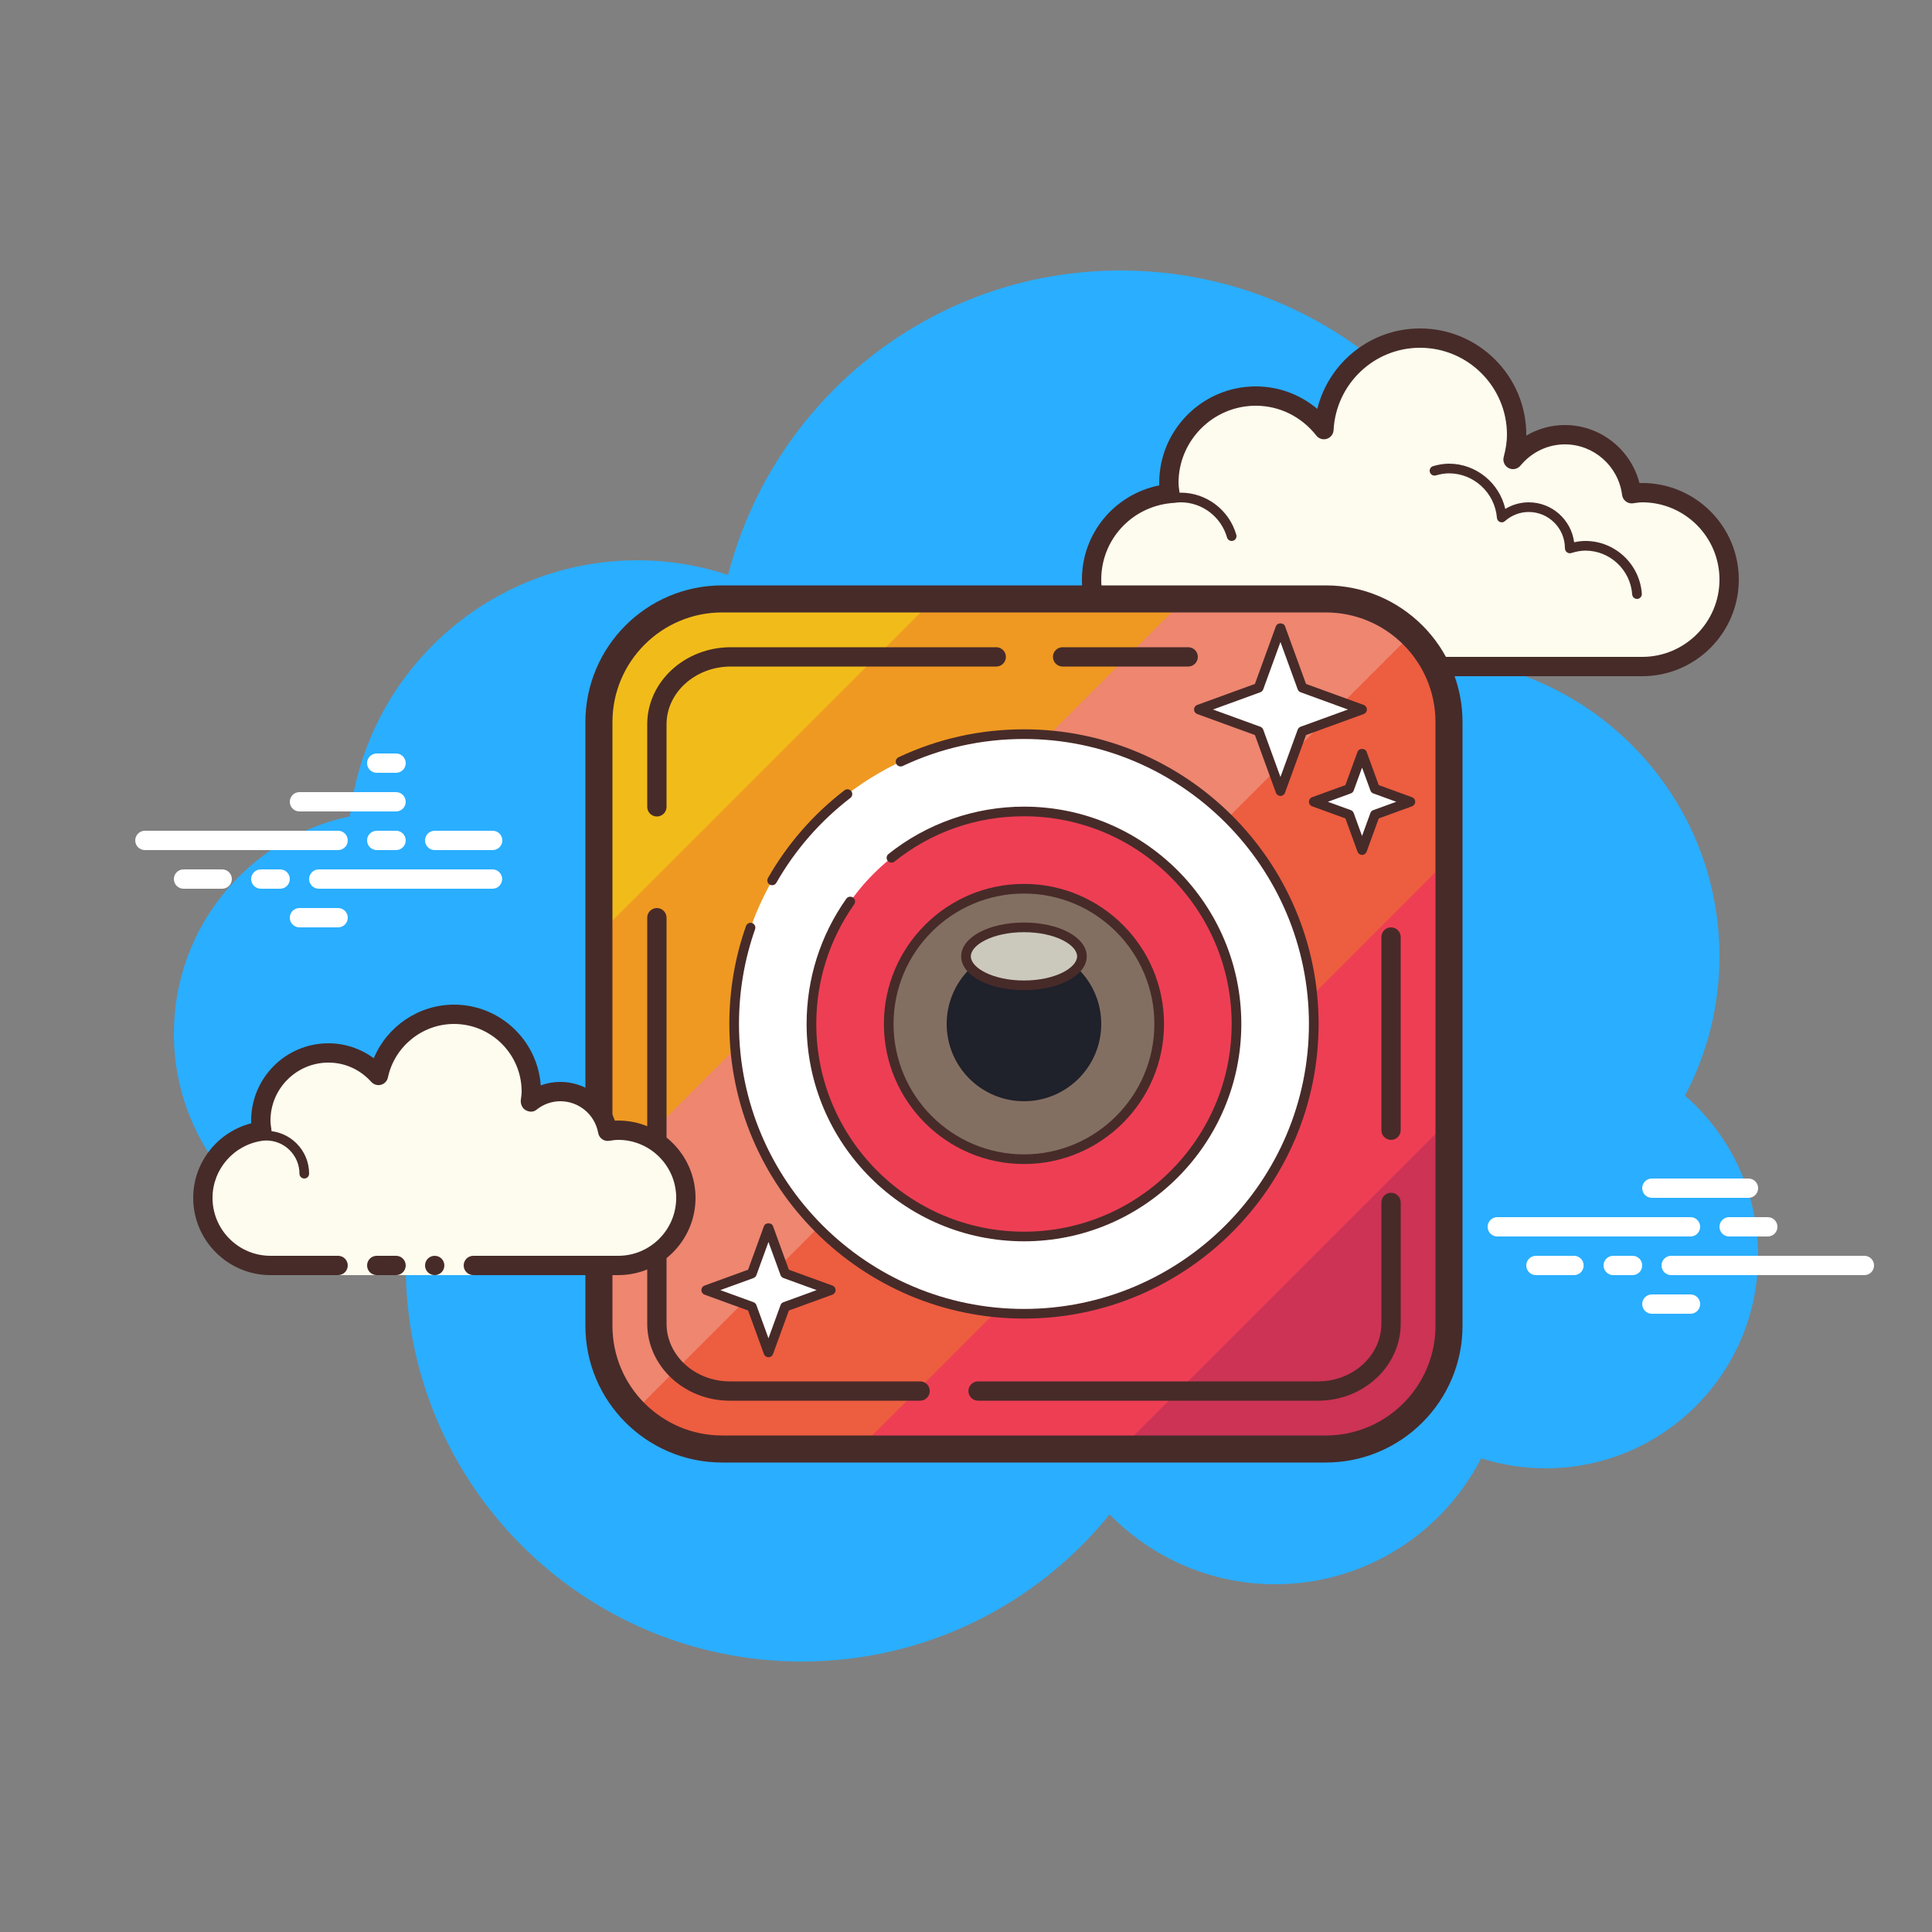 <svg xmlns="http://www.w3.org/2000/svg" xmlns:xlink="http://www.w3.org/1999/xlink" viewBox="0,0,256,256" width="100px" height="100px" fill-rule="nonzero"><rect x="0" y="0" width="256" height="256" fill="#808080" stroke="none"/><g fill="none" fill-rule="nonzero" stroke="none" stroke-width="1" stroke-linecap="butt" stroke-linejoin="miter" stroke-miterlimit="10" stroke-dasharray="" stroke-dashoffset="0" font-family="none" font-weight="none" font-size="none" text-anchor="none" style="mix-blend-mode: normal"><g transform="scale(2.56,2.56)"><path d="M87.215,56.71c1.135,-2.155 1.785,-4.605 1.785,-7.21c0,-6.621 -4.159,-12.257 -10.001,-14.478c0,-0.007 0.001,-0.014 0.001,-0.022c0,-11.598 -9.402,-21 -21,-21c-9.784,0 -17.981,6.701 -20.313,15.757c-1.476,-0.485 -3.049,-0.757 -4.687,-0.757c-7.692,0 -14.023,5.793 -14.89,13.252c-5.204,1.101 -9.11,5.717 -9.11,11.248c0,6.351 5.149,11.5 11.5,11.5c0.177,0 0.352,-0.012 0.526,-0.022c-0.004,0.175 -0.026,0.346 -0.026,0.522c0,11.322 9.178,20.5 20.5,20.5c6.437,0 12.175,-2.972 15.934,-7.614c2.178,2.225 5.206,3.614 8.566,3.614c4.65,0 8.674,-2.65 10.666,-6.518c1.052,0.335 2.171,0.518 3.334,0.518c6.075,0 11,-4.925 11,-11c0,-3.311 -1.47,-6.273 -3.785,-8.29z" fill="#2aaeff"></path><path d="M69.5,34.5v0.5h-3v-0.5c0,0 -4.242,0 -5.5,0c-2.485,0 -4.5,-2.015 -4.5,-4.5c0,-2.333 1.782,-4.229 4.055,-4.455c-0.022,-0.181 -0.055,-0.358 -0.055,-0.545c0,-2.485 2.015,-4.5 4.5,-4.5c1.438,0 2.703,0.686 3.527,1.736c0.14,-2.636 2.302,-4.736 4.973,-4.736c2.761,0 5,2.239 5,5c0,0.446 -0.077,0.87 -0.187,1.282c0.642,-0.777 1.6,-1.282 2.687,-1.282c1.781,0 3.234,1.335 3.455,3.055c0.181,-0.022 0.358,-0.055 0.545,-0.055c2.485,0 4.5,2.015 4.5,4.5c0,2.485 -2.015,4.5 -4.5,4.5c-2.485,0 -9.5,0 -9.5,0z" fill="#fdfcef"></path><path d="M73.5,17c3.033,0 5.5,2.467 5.5,5.5c0,0.016 0,0.031 0,0.047c0.602,-0.355 1.29,-0.547 2,-0.547c1.831,0 3.411,1.261 3.858,3.005c0.047,-0.003 0.094,-0.005 0.142,-0.005c2.757,0 5,2.243 5,5c0,2.757 -2.243,5 -5,5h-15.5c-0.276,0 -0.5,-0.224 -0.5,-0.5c0,-0.276 0.224,-0.5 0.5,-0.5h15.5c2.206,0 4,-1.794 4,-4c0,-2.206 -1.794,-4 -4,-4c-0.117,0 -0.23,0.017 -0.343,0.032l-0.141,0.019c-0.021,0.003 -0.041,0.004 -0.062,0.004c-0.246,0 -0.462,-0.185 -0.495,-0.437c-0.191,-1.493 -1.463,-2.618 -2.959,-2.618c-0.885,0 -1.723,0.401 -2.301,1.1c-0.098,0.118 -0.241,0.182 -0.386,0.182c-0.078,0 -0.156,-0.018 -0.228,-0.056c-0.209,-0.107 -0.314,-0.346 -0.254,-0.573c0.115,-0.435 0.169,-0.801 0.169,-1.153c0,-2.481 -2.019,-4.5 -4.5,-4.5c-2.381,0 -4.347,1.872 -4.474,4.263c-0.011,0.208 -0.15,0.387 -0.349,0.45c-0.05,0.016 -0.101,0.024 -0.152,0.024c-0.15,0 -0.296,-0.069 -0.392,-0.192c-0.771,-0.982 -1.912,-1.545 -3.133,-1.545c-2.206,0 -4,1.794 -4,4c0,0.117 0.017,0.23 0.032,0.343l0.019,0.141c0.016,0.134 -0.022,0.268 -0.106,0.373c-0.084,0.105 -0.207,0.172 -0.34,0.185c-2.056,0.205 -3.605,1.907 -3.605,3.958c0,2.206 1.794,4 4,4h5.5c0.276,0 0.5,0.224 0.5,0.5c0,0.276 -0.224,0.5 -0.5,0.5h-5.5c-2.757,0 -5,-2.243 -5,-5c0,-2.397 1.689,-4.413 4.003,-4.877c-0.002,-0.041 -0.003,-0.082 -0.003,-0.123c0,-2.757 2.243,-5 5,-5c1.176,0 2.293,0.416 3.183,1.164c0.598,-2.404 2.762,-4.164 5.317,-4.164z" fill="#472b29"></path><path d="M75,24c1.403,0 2.609,0.999 2.913,2.341c0.367,-0.222 0.786,-0.341 1.212,-0.341c1.202,0 2.198,0.897 2.353,2.068c0.203,-0.046 0.396,-0.068 0.585,-0.068c1.529,0 2.811,1.2 2.918,2.732c0.009,0.138 -0.095,0.258 -0.232,0.268c-0.006,0 -0.012,0 -0.018,0c-0.13,0 -0.24,-0.101 -0.249,-0.232c-0.089,-1.271 -1.151,-2.268 -2.419,-2.268c-0.229,0 -0.47,0.042 -0.738,0.127c-0.022,0.007 -0.045,0.01 -0.067,0.01c-0.055,0 -0.11,-0.02 -0.156,-0.054c-0.064,-0.046 -0.102,-0.128 -0.102,-0.208c0,-1.034 -0.841,-1.875 -1.875,-1.875c-0.447,0 -0.885,0.168 -1.231,0.473c-0.047,0.041 -0.106,0.063 -0.165,0.063c-0.032,0 -0.063,-0.006 -0.093,-0.019c-0.088,-0.035 -0.148,-0.117 -0.155,-0.212c-0.104,-1.293 -1.193,-2.305 -2.481,-2.305c-0.208,0 -0.425,0.034 -0.682,0.107c-0.023,0.007 -0.047,0.01 -0.07,0.01c-0.109,0 -0.207,-0.073 -0.239,-0.182c-0.038,-0.133 0.039,-0.271 0.172,-0.309c0.302,-0.086 0.563,-0.126 0.819,-0.126z" fill="#472b29"></path><path d="M61.117,25.5c1.326,0 2.508,0.897 2.874,2.182c0.038,0.133 -0.039,0.271 -0.172,0.309c-0.024,0.006 -0.047,0.009 -0.069,0.009c-0.109,0 -0.209,-0.072 -0.24,-0.182c-0.305,-1.07 -1.289,-1.818 -2.393,-1.818c-0.117,0 -0.23,0.014 -0.342,0.029c-0.012,0.002 -0.023,0.003 -0.035,0.003c-0.121,0 -0.229,-0.092 -0.246,-0.217c-0.019,-0.137 0.077,-0.263 0.214,-0.281c0.134,-0.018 0.27,-0.034 0.409,-0.034z" fill="#472b29"></path><path d="M68.035,75h-10.729l17.694,-17.694v10.729c0,3.847 -3.118,6.965 -6.965,6.965z" fill="#cc3354"></path><path d="M57.998,75h-13.867l30.869,-30.869v13.867z" fill="#ee3e54"></path><path d="M75,37.965v6.478l-30.557,30.557h-6.478c-2.031,0 -3.854,-0.875 -5.127,-2.262l39.9,-39.9c1.387,1.273 2.262,3.095 2.262,5.127z" fill="#ed5d40"></path><path d="M72.901,32.986l-39.915,39.916c-1.227,-1.256 -1.986,-2.972 -1.986,-4.867v-7.015l30.02,-30.02h7.015c1.895,0 3.611,0.759 4.866,1.986z" fill="#ee8670"></path><path d="M31,61.333v-13.868l16.465,-16.465h13.868z" fill="#ef9922"></path><path d="M37.965,31h10.389l-17.354,17.354v-10.39c0,-3.846 3.118,-6.964 6.965,-6.964z" fill="#f1bc19"></path><path d="M61.5,34.5h-6.5c-0.276,0 -0.5,-0.224 -0.5,-0.5c0,-0.276 0.224,-0.5 0.5,-0.5h6.5c0.276,0 0.5,0.224 0.5,0.5c0,0.276 -0.224,0.5 -0.5,0.5z" fill="#472b29"></path><path d="M34,42.262c-0.276,0 -0.5,-0.224 -0.5,-0.5v-4.27c0,-2.201 1.942,-3.992 4.329,-3.992h13.736c0.276,0 0.5,0.224 0.5,0.5c0,0.276 -0.224,0.5 -0.5,0.5h-13.736c-1.836,0 -3.329,1.342 -3.329,2.992v4.27c0,0.276 -0.224,0.5 -0.5,0.5z" fill="#472b29"></path><path d="M72,59c-0.276,0 -0.5,-0.224 -0.5,-0.5v-10c0,-0.276 0.224,-0.5 0.5,-0.5c0.276,0 0.5,0.224 0.5,0.5v10c0,0.276 -0.224,0.5 -0.5,0.5z" fill="#472b29"></path><path d="M47.625,72.5h-9.85c-2.357,0 -4.275,-1.791 -4.275,-3.992v-21.008c0,-0.276 0.224,-0.5 0.5,-0.5c0.276,0 0.5,0.224 0.5,0.5v21.008c0,1.65 1.47,2.992 3.275,2.992h9.85c0.276,0 0.5,0.224 0.5,0.5c0,0.276 -0.224,0.5 -0.5,0.5z" fill="#472b29"></path><path d="M68.225,72.5h-17.6c-0.276,0 -0.5,-0.224 -0.5,-0.5c0,-0.276 0.224,-0.5 0.5,-0.5h17.6c1.806,0 3.275,-1.342 3.275,-2.992v-6.27c0,-0.276 0.224,-0.5 0.5,-0.5c0.276,0 0.5,0.224 0.5,0.5v6.27c0,2.201 -1.918,3.992 -4.275,3.992z" fill="#472b29"></path><path d="M68.625,75.7h-31.25c-3.901,0 -7.075,-3.174 -7.075,-7.075v-31.25c0,-3.901 3.174,-7.075 7.075,-7.075h31.25c3.901,0 7.075,3.174 7.075,7.075v31.25c0,3.901 -3.174,7.075 -7.075,7.075zM37.375,31.7c-3.129,0 -5.675,2.546 -5.675,5.675v31.25c0,3.129 2.546,5.675 5.675,5.675h31.25c3.129,0 5.675,-2.546 5.675,-5.675v-31.25c0,-3.129 -2.546,-5.675 -5.675,-5.675z" fill="#472b29"></path><path d="M17.5,44h-10c-0.276,0 -0.5,-0.224 -0.5,-0.5c0,-0.276 0.224,-0.5 0.5,-0.5h10c0.276,0 0.5,0.224 0.5,0.5c0,0.276 -0.223,0.5 -0.5,0.5z" fill="#ffffff"></path><path d="M20.5,44h-1c-0.276,0 -0.5,-0.224 -0.5,-0.5c0,-0.276 0.224,-0.5 0.5,-0.5h1c0.276,0 0.5,0.224 0.5,0.5c0,0.276 -0.223,0.5 -0.5,0.5z" fill="#ffffff"></path><path d="M25.491,46h-8.991c-0.276,0 -0.5,-0.224 -0.5,-0.5c0,-0.276 0.224,-0.5 0.5,-0.5h8.991c0.276,0 0.5,0.224 0.5,0.5c0,0.276 -0.224,0.5 -0.5,0.5z" fill="#ffffff"></path><path d="M14.5,46h-1c-0.276,0 -0.5,-0.224 -0.5,-0.5c0,-0.276 0.224,-0.5 0.5,-0.5h1c0.276,0 0.5,0.224 0.5,0.5c0,0.276 -0.223,0.5 -0.5,0.5z" fill="#ffffff"></path><path d="M11.5,46h-2c-0.276,0 -0.5,-0.224 -0.5,-0.5c0,-0.276 0.224,-0.5 0.5,-0.5h2c0.276,0 0.5,0.224 0.5,0.5c0,0.276 -0.223,0.5 -0.5,0.5z" fill="#ffffff"></path><path d="M17.5,48h-2c-0.276,0 -0.5,-0.224 -0.5,-0.5c0,-0.276 0.224,-0.5 0.5,-0.5h2c0.276,0 0.5,0.224 0.5,0.5c0,0.276 -0.224,0.5 -0.5,0.5z" fill="#ffffff"></path><path d="M20.5,39c-0.177,0 -0.823,0 -1,0c-0.276,0 -0.5,0.224 -0.5,0.5c0,0.276 0.224,0.5 0.5,0.5c0.177,0 0.823,0 1,0c0.276,0 0.5,-0.224 0.5,-0.5c0,-0.276 -0.224,-0.5 -0.5,-0.5z" fill="#ffffff"></path><path d="M20.5,41c-0.177,0 -4.823,0 -5,0c-0.276,0 -0.5,0.224 -0.5,0.5c0,0.276 0.224,0.5 0.5,0.5c0.177,0 4.823,0 5,0c0.276,0 0.5,-0.224 0.5,-0.5c0,-0.276 -0.224,-0.5 -0.5,-0.5z" fill="#ffffff"></path><path d="M25.5,43c-0.177,0 -2.823,0 -3,0c-0.276,0 -0.5,0.224 -0.5,0.5c0,0.276 0.224,0.5 0.5,0.5c0.177,0 2.823,0 3,0c0.276,0 0.5,-0.224 0.5,-0.5c0,-0.276 -0.224,-0.5 -0.5,-0.5z" fill="#ffffff"></path><g fill="#ffffff"><path d="M87.5,64h-10c-0.276,0 -0.5,-0.224 -0.5,-0.5c0,-0.276 0.224,-0.5 0.5,-0.5h10c0.276,0 0.5,0.224 0.5,0.5c0,0.276 -0.224,0.5 -0.5,0.5z"></path><path d="M91.5,64h-2c-0.276,0 -0.5,-0.224 -0.5,-0.5c0,-0.276 0.224,-0.5 0.5,-0.5h2c0.276,0 0.5,0.224 0.5,0.5c0,0.276 -0.224,0.5 -0.5,0.5z"></path><path d="M96.5,66h-10c-0.276,0 -0.5,-0.224 -0.5,-0.5c0,-0.276 0.224,-0.5 0.5,-0.5h10c0.276,0 0.5,0.224 0.5,0.5c0,0.276 -0.223,0.5 -0.5,0.5z"></path><path d="M84.5,66h-1c-0.276,0 -0.5,-0.224 -0.5,-0.5c0,-0.276 0.224,-0.5 0.5,-0.5h1c0.276,0 0.5,0.224 0.5,0.5c0,0.276 -0.224,0.5 -0.5,0.5z"></path><path d="M81.47,66h-1.97c-0.276,0 -0.5,-0.224 -0.5,-0.5c0,-0.276 0.224,-0.5 0.5,-0.5h1.97c0.276,0 0.5,0.224 0.5,0.5c0,0.276 -0.224,0.5 -0.5,0.5z"></path><path d="M90.5,62h-5c-0.276,0 -0.5,-0.224 -0.5,-0.5c0,-0.276 0.224,-0.5 0.5,-0.5h5c0.276,0 0.5,0.224 0.5,0.5c0,0.276 -0.223,0.5 -0.5,0.5z"></path><path d="M87.5,68h-2c-0.276,0 -0.5,-0.224 -0.5,-0.5c0,-0.276 0.224,-0.5 0.5,-0.5h2c0.276,0 0.5,0.224 0.5,0.5c0,0.276 -0.224,0.5 -0.5,0.5z"></path></g><g><path d="M17.5,65.5c0,0 -1.567,0 -3.5,0c-1.933,0 -3.5,-1.567 -3.5,-3.5c0,-1.781 1.335,-3.234 3.055,-3.455c-0.028,-0.179 -0.055,-0.358 -0.055,-0.545c0,-1.933 1.567,-3.5 3.5,-3.5c1.032,0 1.95,0.455 2.59,1.165c0.384,-1.808 1.987,-3.165 3.91,-3.165c2.209,0 4,1.791 4,4c0,0.191 -0.03,0.374 -0.056,0.558c0.428,-0.344 0.964,-0.558 1.556,-0.558c1.228,0 2.245,0.887 2.455,2.055c0.179,-0.028 0.358,-0.055 0.545,-0.055c1.933,0 3.5,1.567 3.5,3.5c0,1.933 -1.567,3.5 -3.5,3.5c-1.933,0 -7.5,0 -7.5,0v0.5h-7z" fill="#fdfcef"></path><path d="M15.75,61c0.138,0 0.25,-0.112 0.25,-0.25c0,-1.223 -0.995,-2.218 -2.218,-2.218c-0.034,0.009 -0.737,-0.001 -1.244,0.136c-0.133,0.036 -0.212,0.173 -0.176,0.306c0.036,0.134 0.173,0.213 0.306,0.176c0.444,-0.12 1.1,-0.12 1.113,-0.118c0.948,0 1.719,0.771 1.719,1.718c0,0.138 0.112,0.25 0.25,0.25z" fill="#472b29"></path><circle cx="22.5" cy="65.5" r="0.5" fill="#472b29"></circle><path d="M14,66h3.5c0.276,0 0.5,-0.224 0.5,-0.5c0,-0.276 -0.224,-0.5 -0.5,-0.5h-3.5c-1.654,0 -3,-1.346 -3,-3c0,-1.496 1.125,-2.768 2.618,-2.959c0.134,-0.018 0.255,-0.088 0.336,-0.196c0.081,-0.108 0.115,-0.244 0.094,-0.377c-0.023,-0.154 -0.048,-0.308 -0.048,-0.468c0,-1.654 1.346,-3 3,-3c0.85,0 1.638,0.355 2.219,1c0.125,0.139 0.321,0.198 0.5,0.148c0.182,-0.049 0.321,-0.195 0.36,-0.379c0.341,-1.604 1.78,-2.769 3.421,-2.769c1.93,0 3.5,1.57 3.5,3.5c0,0.143 -0.021,0.28 -0.041,0.418c-0.029,0.203 0.063,0.438 0.242,0.54c0.179,0.102 0.396,0.118 0.556,-0.01c0.365,-0.293 0.794,-0.448 1.243,-0.448c0.966,0 1.792,0.691 1.963,1.644c0.048,0.267 0.296,0.446 0.569,0.405c0.154,-0.024 0.308,-0.049 0.468,-0.049c1.654,0 3,1.346 3,3c0,1.654 -1.346,3 -3,3h-7.5c-0.276,0 -0.5,0.224 -0.5,0.5c0,0.276 0.224,0.5 0.5,0.5h7.5c2.206,0 4,-1.794 4,-4c0,-2.206 -1.794,-4 -4,-4c-0.059,0 -0.116,0.002 -0.174,0.006c-0.414,-1.186 -1.537,-2.006 -2.826,-2.006c-0.349,0 -0.689,0.061 -1.011,0.18c-0.165,-2.333 -2.115,-4.18 -4.489,-4.18c-1.831,0 -3.466,1.127 -4.153,2.774c-0.68,-0.498 -1.502,-0.774 -2.347,-0.774c-2.206,0 -4,1.794 -4,4c0,0.048 0.001,0.095 0.004,0.142c-1.743,0.448 -3.004,2.027 -3.004,3.858c0,2.206 1.794,4 4,4z" fill="#472b29"></path><path d="M19.5,65c0.159,0 0.841,0 1,0c0.276,0 0.5,0.224 0.5,0.5c0,0.276 -0.224,0.5 -0.5,0.5c-0.159,0 -0.841,0 -1,0c-0.276,0 -0.5,-0.224 -0.5,-0.5c0,-0.276 0.224,-0.5 0.5,-0.5z" fill="#472b29"></path></g><g fill="#ffffff"><circle cx="53" cy="53" r="15"></circle></g><g fill="#472b29"><path d="M53,68.25c-8.409,0 -15.25,-6.841 -15.25,-15.25c0,-1.739 0.29,-3.445 0.863,-5.069c0.046,-0.13 0.188,-0.199 0.318,-0.153c0.13,0.046 0.198,0.189 0.152,0.319c-0.553,1.571 -0.833,3.221 -0.833,4.903c0,8.133 6.617,14.75 14.75,14.75c8.133,0 14.75,-6.617 14.75,-14.75c0,-8.133 -6.617,-14.75 -14.75,-14.75c-2.196,0 -4.309,0.471 -6.279,1.399c-0.121,0.058 -0.273,0.006 -0.333,-0.12c-0.059,-0.125 -0.005,-0.274 0.12,-0.333c2.038,-0.96 4.222,-1.447 6.492,-1.447c8.409,0 15.25,6.841 15.25,15.25c0,8.409 -6.841,15.251 -15.25,15.251z"></path></g><g fill="#472b29"><path d="M39.966,45.82c-0.042,0 -0.085,-0.011 -0.124,-0.033c-0.12,-0.068 -0.161,-0.221 -0.093,-0.341c1.011,-1.769 2.344,-3.297 3.962,-4.542c0.108,-0.084 0.266,-0.064 0.351,0.046c0.084,0.109 0.063,0.266 -0.046,0.351c-1.565,1.204 -2.854,2.682 -3.833,4.393c-0.046,0.081 -0.13,0.126 -0.217,0.126z"></path></g><g fill="#ee3e54"><circle cx="53" cy="53" r="11"></circle></g><g fill="#472b29"><path d="M53,64.25c-6.203,0 -11.25,-5.047 -11.25,-11.25c0,-2.338 0.711,-4.58 2.055,-6.482c0.079,-0.113 0.235,-0.139 0.349,-0.06c0.112,0.08 0.14,0.236 0.06,0.349c-1.284,1.818 -1.963,3.96 -1.963,6.194c0,5.928 4.822,10.75 10.75,10.75c5.928,0 10.749,-4.823 10.749,-10.751c0,-5.928 -4.822,-10.75 -10.75,-10.75c-2.465,0 -4.782,0.811 -6.702,2.345c-0.106,0.086 -0.264,0.069 -0.352,-0.039c-0.086,-0.108 -0.068,-0.265 0.039,-0.351c1.981,-1.583 4.473,-2.454 7.015,-2.454c6.203,0 11.25,5.047 11.25,11.25c0,6.203 -5.047,11.249 -11.25,11.249z"></path></g><g><circle cx="53" cy="53" r="7" fill="#836f61"></circle><path d="M53,60.25c-3.998,0 -7.25,-3.252 -7.25,-7.25c0,-3.998 3.252,-7.25 7.25,-7.25c3.998,0 7.25,3.252 7.25,7.25c0,3.998 -3.252,7.25 -7.25,7.25zM53,46.25c-3.722,0 -6.75,3.028 -6.75,6.75c0,3.722 3.028,6.75 6.75,6.75c3.722,0 6.75,-3.028 6.75,-6.75c0,-3.722 -3.028,-6.75 -6.75,-6.75z" fill="#472b29"></path></g><g fill="#1f212b"><circle cx="53" cy="53" r="4"></circle></g><g><ellipse cx="53" cy="49.5" rx="3" ry="1.5" fill="#cbc9bc"></ellipse><path d="M53,51.25c-1.822,0 -3.25,-0.769 -3.25,-1.75c0,-0.981 1.428,-1.75 3.25,-1.75c1.822,0 3.25,0.769 3.25,1.75c0,0.981 -1.428,1.75 -3.25,1.75zM53,48.25c-1.621,0 -2.75,0.659 -2.75,1.25c0,0.591 1.129,1.25 2.75,1.25c1.621,0 2.75,-0.659 2.75,-1.25c0,-0.591 -1.129,-1.25 -2.75,-1.25z" fill="#472b29"></path></g><g><path d="M39.777,63.553l0.86,2.363l2.363,0.861l-2.363,0.86l-0.86,2.363l-0.861,-2.363l-2.363,-0.86l2.363,-0.861z" fill="#ffffff"></path><path d="M39.776,70.25c-0.105,0 -0.199,-0.066 -0.235,-0.164l-0.82,-2.254l-2.254,-0.821c-0.099,-0.036 -0.164,-0.13 -0.164,-0.235c0,-0.105 0.065,-0.199 0.164,-0.235l2.254,-0.821l0.82,-2.254c0.072,-0.198 0.398,-0.198 0.471,0l0.82,2.254l2.254,0.821c0.099,0.036 0.164,0.13 0.164,0.235c0,0.105 -0.065,0.199 -0.164,0.235l-2.254,0.821l-0.82,2.254c-0.036,0.098 -0.13,0.164 -0.236,0.164zM37.283,66.776l1.719,0.626c0.069,0.025 0.124,0.08 0.149,0.149l0.625,1.718l0.625,-1.718c0.025,-0.069 0.08,-0.124 0.149,-0.149l1.719,-0.626l-1.719,-0.625c-0.069,-0.025 -0.124,-0.08 -0.149,-0.149l-0.625,-1.718l-0.625,1.718c-0.025,0.069 -0.08,0.124 -0.149,0.149z" fill="#472b29"></path></g><g><path d="M66.277,32.5l1.127,3.096l3.096,1.127l-3.096,1.128l-1.127,3.096l-1.128,-3.096l-3.096,-1.128l3.096,-1.127z" fill="#ffffff"></path><path d="M66.276,41.197v0c-0.105,0 -0.199,-0.066 -0.235,-0.165l-1.087,-2.986l-2.987,-1.088c-0.099,-0.036 -0.164,-0.13 -0.164,-0.235c0,-0.105 0.065,-0.199 0.164,-0.235l2.987,-1.088l1.087,-2.987c0.072,-0.197 0.398,-0.198 0.471,0l1.088,2.987l2.986,1.088c0.099,0.036 0.164,0.13 0.164,0.235c0,0.105 -0.065,0.199 -0.164,0.235l-2.986,1.088l-1.088,2.987c-0.036,0.098 -0.13,0.164 -0.236,0.164zM62.783,36.724l2.452,0.892c0.069,0.025 0.124,0.08 0.149,0.149l0.892,2.451l0.893,-2.451c0.025,-0.069 0.08,-0.124 0.149,-0.149l2.451,-0.892l-2.451,-0.893c-0.069,-0.025 -0.124,-0.08 -0.149,-0.149l-0.893,-2.451l-0.892,2.451c-0.025,0.069 -0.08,0.124 -0.149,0.149z" fill="#472b29"></path></g><g><path d="M70.5,39l0.667,1.833l1.833,0.667l-1.833,0.667l-0.667,1.833l-0.667,-1.833l-1.833,-0.667l1.833,-0.667z" fill="#ffffff"></path><path d="M70.5,44.25c-0.105,0 -0.199,-0.066 -0.235,-0.165l-0.627,-1.723l-1.724,-0.628c-0.099,-0.036 -0.164,-0.13 -0.164,-0.235c0,-0.105 0.065,-0.199 0.164,-0.235l1.724,-0.628l0.627,-1.723c0.072,-0.198 0.398,-0.198 0.471,0l0.627,1.723l1.724,0.628c0.099,0.036 0.164,0.13 0.164,0.235c0,0.105 -0.065,0.199 -0.164,0.235l-1.724,0.628l-0.627,1.723c-0.037,0.099 -0.131,0.165 -0.236,0.165zM68.73,41.5l1.188,0.432c0.069,0.025 0.124,0.08 0.149,0.149l0.432,1.187l0.432,-1.187c0.025,-0.069 0.08,-0.124 0.149,-0.149l1.19,-0.432l-1.188,-0.432c-0.069,-0.025 -0.124,-0.08 -0.149,-0.149l-0.433,-1.188l-0.432,1.187c-0.025,0.069 -0.08,0.124 -0.149,0.149z" fill="#472b29"></path></g></g></g></svg>